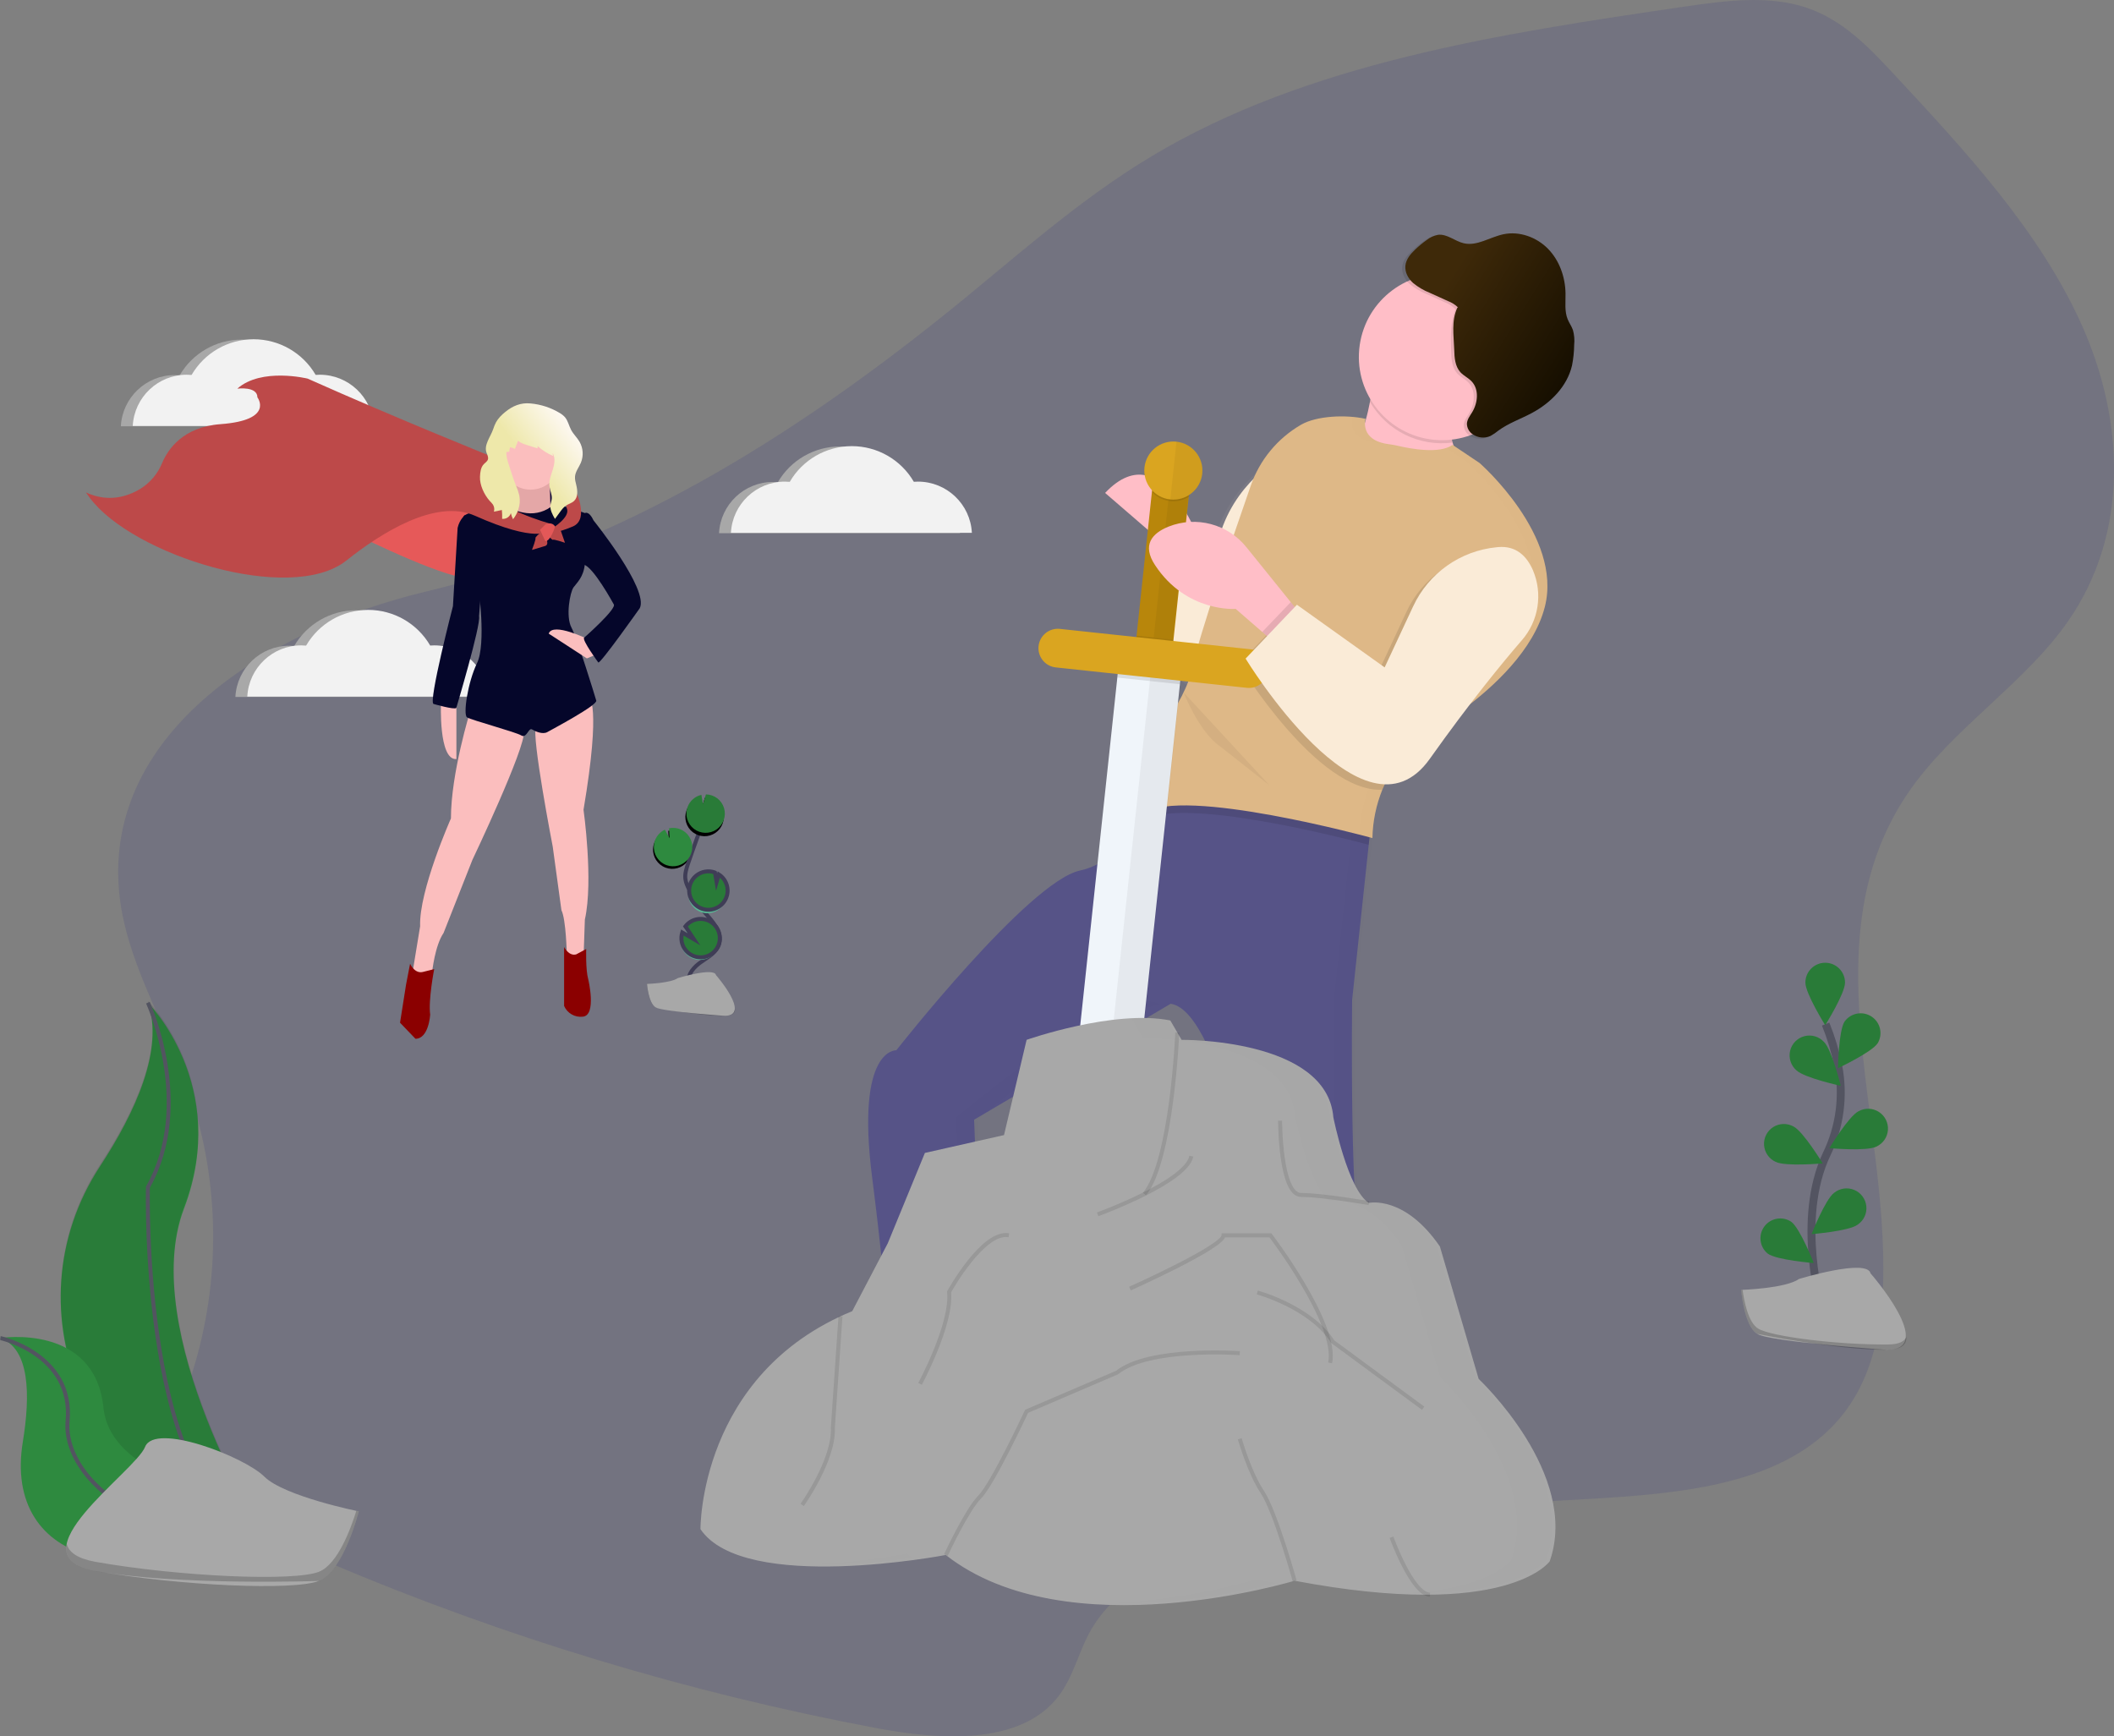 <svg xmlns="http://www.w3.org/2000/svg" xmlns:xlink="http://www.w3.org/1999/xlink" style="isolation:isolate" viewBox="0 0 1066.61 876.03" width="1066.61pt" height="876.03pt"><rect x="0" y="0" width="1066.61" height="876.03" fill="#808080" stroke="none"/><defs><clipPath id="_clipPath_imCTr0KHDQ6Ocu1p4UgpSzUPq35we0pS"><rect width="1066.61" height="876.03"/></clipPath></defs><g clip-path="url(#_clipPath_imCTr0KHDQ6Ocu1p4UgpSzUPq35we0pS)"><g opacity="0.1"><path d=" M 60.08 449.66 C 63.08 483.42 82.22 513.98 93.9 546.13 C 110.422 591.79 111.98 641.525 98.35 688.13 C 95.57 697.71 92.14 707.32 92.14 717.13 C 92.14 750.95 130.67 773.4 165.68 788.33 C 254.668 826.11 347.481 854.153 442.5 871.97 C 473.57 877.84 512.38 880.37 532.04 858.3 C 541.48 847.7 543.76 833.86 550.69 821.97 C 568.36 791.64 611.36 779.86 649.96 773.11 C 696.495 764.978 743.465 759.572 790.63 756.92 C 838.11 754.25 892.02 751.92 923.49 720.75 C 943.49 700.93 949.31 673.58 950.11 647.75 C 952.72 563.01 912.23 471.31 964.2 397.92 C 985.99 367.14 1021.57 344.66 1043.2 313.79 C 1074.51 269.06 1071.81 212.25 1050.61 164.58 C 1029.41 116.91 991.86 76.38 954.85 36.66 C 942.61 23.53 929.55 9.87 911.17 3.78 C 892.04 -2.56 870.35 0.35 849.84 3.35 C 756.54 16.97 659.7 31.81 581.45 78.59 C 542.59 101.82 510.13 131.95 475.45 159.66 C 400.56 219.53 313.8 274.83 214.91 298.47 C 134.57 317.68 52.86 369.49 60.08 449.66 Z " fill="navy"/></g><path d=" M 455.17 689.22 C 455.17 689.22 431.94 719.75 412.72 720.02 C 393.5 720.29 382.17 732.88 391.31 740.76 C 400.45 748.64 500.05 736.26 500.05 736.26 C 500.05 736.26 500.99 698.74 492.37 693.26 C 483.75 687.78 455.17 689.22 455.17 689.22 Z " fill="rgb(68,65,118)"/><path d=" M 704.62 725.87 C 704.62 725.87 708.18 750.05 697.2 766.54 C 697.2 766.54 717.02 789.39 717.02 789.39 C 717.02 789.39 739.39 795.62 741.02 773.53 C 741.02 773.53 742.12 734.53 740.02 732.73 C 740.02 732.73 736.17 718.5 736.17 718.5 L 704.62 725.87 Z " fill="rgb(68,65,118)"/><path d=" M 703.64 735.02 C 703.64 735.02 671.28 678.58 656.72 664.02 C 656.72 664.02 637.27 630.46 637.27 630.46 C 637.27 630.46 617.13 510.07 590.64 506.46 C 590.64 506.46 491.48 564.96 491.48 564.96 L 496.66 696.04 C 480.89 714.32 449.95 694.88 449.95 694.88 C 449.95 694.88 448.36 659.32 440.02 593.93 C 431.68 528.54 452.23 529.93 452.23 529.93 C 452.23 529.93 518.9 444.93 544.84 439.25 C 558.84 436.2 568.26 425.32 574.03 415.94 C 576.953 411.214 579.354 406.185 581.19 400.94 L 692.02 412.79 L 682.2 504.64 C 682.2 504.64 680.84 625.04 687.6 626.53 C 687.6 626.53 736.34 709.29 739 720.32 C 741.66 731.35 703.64 735.02 703.64 735.02 Z " fill="rgb(86,83,135)"/><g style="opacity:0.1;"><g opacity="0.1"><path d=" M 585.45 506.8 C 584.247 506.091 582.92 505.619 581.54 505.41 C 555.05 501.81 482.38 563.91 482.38 563.91 L 487.57 695.02 C 482.84 700.5 476.74 702.59 470.57 702.83 C 479.94 705.01 490.79 704.83 498.24 696.16 L 493.01 565.02 C 493.01 565.02 555.15 511.95 585.45 506.8 Z " fill="rgb(0,0,0)"/></g><g opacity="0.1"><path d=" M 740.51 720.5 C 737.85 709.5 695.87 628.2 689.11 626.71 C 682.35 625.22 683.71 504.82 683.71 504.82 L 693.53 412.97 L 682.9 411.83 L 673.08 503.68 C 673.08 503.68 671.72 624.08 678.48 625.57 C 678.48 625.57 727.22 708.33 729.88 719.36 C 731.68 726.83 714.88 730.9 703.77 732.75 L 705.16 735.15 C 705.16 735.15 743.17 731.53 740.51 720.5 Z " fill="rgb(0,0,0)"/></g></g><path d=" M 757.73 257.83 C 757.73 257.83 652.92 254.3 672.08 240.23 C 683.9 231.54 689.01 214.55 691.2 202.8 C 691.993 198.648 692.521 194.449 692.78 190.23 C 692.78 190.23 748.65 184.69 734.91 205.48 C 731.31 210.94 731.16 217.13 732.91 223.29 C 737.84 240.65 757.73 257.83 757.73 257.83 Z " fill="rgb(255,190,199)"/><path d=" M 643.72 232.59 C 643.72 232.59 618.36 246.77 613.36 279.25 C 608.36 311.73 604.25 278.25 604.25 278.25 C 604.25 278.25 589.72 292.05 585.25 290.81 C 580.78 289.57 581.57 339.55 605.46 345.95 C 629.35 352.35 648.22 247.64 648.22 247.64 L 643.72 232.59 Z " fill="antiquewhite"/><g opacity="0.05"><path d=" M 642.516 233.457 C 642.516 233.457 617.156 247.637 612.156 280.117 C 607.156 312.597 603.046 279.117 603.046 279.117 C 603.046 279.117 588.516 292.917 584.046 291.677 C 579.576 290.437 580.366 340.417 604.256 346.817 C 628.146 353.217 647.016 248.507 647.016 248.507 L 642.516 233.457 Z " fill="antiquewhite"/><path d=" M 642.516 233.457 C 642.516 233.457 617.156 247.637 612.156 280.117 C 607.156 312.597 603.046 279.117 603.046 279.117 C 603.046 279.117 588.516 292.917 584.046 291.677 C 579.576 290.437 580.366 340.417 604.256 346.817 C 628.146 353.217 647.016 248.507 647.016 248.507 L 642.516 233.457 Z " fill="antiquewhite" mask="" vector-effect="non-scaling-stroke" stroke-width="2" stroke="antiquewhite" stroke-linejoin="miter" stroke-linecap="butt" stroke-miterlimit="4"/></g><path d=" M 607.36 278.6 C 607.36 278.6 587.88 216.6 557.58 248.71 C 557.58 248.71 594.13 280.26 594.13 280.26 L 607.36 278.6 Z " fill="rgb(255,190,199)"/><g opacity="0.1"><path d=" M 734.92 205.49 C 731.32 210.95 731.17 217.14 732.92 223.3 C 716.155 225.487 699.713 217.408 691.2 202.8 C 691.993 198.648 692.521 194.449 692.78 190.23 C 692.78 190.23 748.66 184.69 734.92 205.49 Z " fill="rgb(0,0,0)"/></g><path d=" M 721.596 221.667 C 698.659 218.354 682.727 197.042 686.041 174.105 C 689.354 151.168 710.666 135.236 733.603 138.55 C 756.54 141.863 772.471 163.175 769.158 186.112 C 765.845 209.049 744.533 224.981 721.596 221.667 Z " fill="rgb(255,190,199)"/><g opacity="0.1"><path d=" M 692.02 412.81 L 690.58 426.24 C 678.35 422.97 594.45 401.24 576.69 414.3 C 575.848 414.931 574.959 415.496 574.03 415.99 C 576.953 411.264 579.354 406.235 581.19 400.99 L 692.02 412.81 Z " fill="rgb(0,0,0)"/></g><path d=" M 779.43 306.22 C 773.84 327.99 753.61 346.49 738.57 357.68 C 733.038 361.836 727.258 365.65 721.26 369.1 C 721.26 369.1 705.69 378.17 697.45 398.44 C 694.312 406.201 692.618 414.47 692.45 422.84 C 692.45 422.84 596.23 396.43 577.07 410.5 C 567 417.9 568.59 407.44 572.37 395.86 C 576.051 384.786 581.33 374.308 588.04 364.76 C 593.33 357.15 599.97 346 601.97 335.61 C 604.62 321.81 622.61 269.32 630.97 245.32 C 635.45 232.183 644.556 221.126 656.59 214.21 C 664.35 209.82 678.87 209.09 688.99 211.32 C 688.99 211.32 685.73 222.17 700.71 224.11 C 702.33 224.32 703.94 224.61 705.53 224.98 C 711.53 226.39 726.32 229.2 732.88 224.46 L 746.49 233.59 C 746.49 233.59 788.64 270.35 779.43 306.22 Z " fill="rgb(11,5,51)" style="&#10;    fill: burlywood;&#10;"/><g opacity="0.1"><path d=" M 735.15 161.3 C 736.1 159.52 735.41 157.22 734.05 155.72 C 732.589 154.315 730.857 153.223 728.96 152.51 L 719.83 148.37 C 716.757 147.155 713.893 145.468 711.34 143.37 C 708.9 141.15 707.14 137.94 707.47 134.67 C 707.8 131.4 710.03 128.77 712.37 126.54 C 714.206 124.783 716.168 123.162 718.24 121.69 C 719.895 120.355 721.858 119.454 723.95 119.07 C 728.52 118.53 732.42 122.28 736.9 123.33 C 743.65 124.91 750.14 120.24 756.9 118.8 C 764.98 117.08 773.71 120.26 779.47 126.17 C 785.23 132.08 788.15 140.44 788.27 148.7 C 788.34 153.09 787.7 157.7 789.36 161.7 C 790.12 163.57 791.36 165.23 792.01 167.14 C 792.685 169.572 792.895 172.11 792.63 174.62 C 792.599 178.112 792.248 181.593 791.58 185.02 C 789.16 195.55 780.84 203.94 771.32 209.02 C 765.72 212.02 759.6 214.1 754.48 217.85 C 753.237 218.886 751.898 219.8 750.48 220.58 C 747.57 221.902 744.181 221.611 741.54 219.81 C 739.697 218.628 738.57 216.6 738.54 214.41 C 738.64 212.27 740.08 210.46 741.19 208.63 C 744.09 203.86 744.77 197.1 740.91 193.05 C 739.22 191.28 736.91 190.24 735.24 188.43 C 732.56 185.43 732.24 181.11 732.15 177.11 C 731.89 169.64 731.7 161.86 734.82 155.11" fill="rgb(0,0,0)"/></g><linearGradient id="_lgradient_7" x1="0.082" y1="0.158" x2="0.926" y2="0.798" gradientTransform="matrix(85.311,0,0,103.025,709.04,117.735)" gradientUnits="userSpaceOnUse"><stop offset="17.083%" stop-opacity="1" style="stop-color:rgb(62,41,9)"/><stop offset="100%" stop-opacity="1" style="stop-color:rgb(21,14,0)"/><stop offset="100%" stop-opacity="1" style="stop-color:rgb(42,30,4)"/></linearGradient><path d=" M 735.66 155.12 C 734.199 153.715 732.467 152.623 730.57 151.91 L 721.44 147.77 C 718.367 146.555 715.503 144.868 712.95 142.77 C 710.51 140.55 708.75 137.34 709.08 134.07 C 709.41 130.8 711.64 128.17 713.98 125.94 C 715.816 124.183 717.778 122.562 719.85 121.09 C 721.505 119.755 723.468 118.854 725.56 118.47 C 730.13 117.93 734.03 121.68 738.51 122.73 C 745.26 124.31 751.75 119.64 758.51 118.2 C 766.59 116.48 775.32 119.66 781.08 125.57 C 786.84 131.48 789.76 139.84 789.88 148.1 C 789.95 152.49 789.31 157.1 790.97 161.1 C 791.73 162.97 792.97 164.63 793.62 166.54 C 794.295 168.972 794.505 171.51 794.24 174.02 C 794.197 177.499 793.835 180.967 793.16 184.38 C 790.74 194.91 782.42 203.3 772.9 208.38 C 767.3 211.38 761.18 213.46 756.06 217.21 C 754.817 218.246 753.478 219.16 752.06 219.94 C 749.15 221.262 745.761 220.971 743.12 219.17 C 741.277 217.988 740.15 215.96 740.12 213.77 C 740.22 211.63 741.66 209.82 742.77 207.99 C 745.67 203.22 746.35 196.46 742.49 192.41 C 740.8 190.64 738.49 189.6 736.82 187.79 C 734.14 184.79 733.82 180.47 733.73 176.47 C 733.47 169 732.2 161.96 735.32 155.17" fill="url(#_lgradient_7)"/><g opacity="0.1"><path d=" M 764.36 325.88 C 758.21 332.99 749.36 343.59 738.6 357.68 C 733.068 361.836 727.288 365.65 721.29 369.1 C 721.29 369.1 705.72 378.17 697.48 398.44 C 664.71 400.16 625.1 335.02 625.1 335.02 L 651.04 307.85 L 695.26 339.45 L 709.66 308.6 C 717.431 291.933 733.427 280.609 751.73 278.82 L 752.42 278.76 C 761.63 277.92 766.95 283.42 770.01 290.38 C 775.117 302.314 772.92 316.121 764.36 325.88 L 764.36 325.88 Z " fill="rgb(0,0,0)"/></g><g style="opacity:0.05;"><g opacity="0.05"><path d=" M 682.16 210.59 C 682.16 210.59 678.9 221.44 693.88 223.38 C 695.5 223.59 697.11 223.88 698.7 224.25 C 703.16 225.319 707.703 226.005 712.28 226.3 C 709.59 225.88 707.21 225.38 705.53 224.98 C 703.85 224.58 702.33 224.32 700.71 224.11 C 685.71 222.17 688.99 211.32 688.99 211.32 C 686.043 210.695 683.05 210.313 680.04 210.18 C 680.77 210.31 681.48 210.44 682.16 210.59 Z " fill="rgb(0,0,0)"/></g><g opacity="0.05"><path d=" M 746.5 233.6 L 732.89 224.47 C 731.869 225.18 730.742 225.724 729.55 226.08 L 739.67 232.87 C 739.67 232.87 781.81 269.62 772.6 305.49 C 767.01 327.26 746.78 345.76 731.74 356.95 C 726.208 361.106 720.428 364.92 714.43 368.37 C 714.43 368.37 698.86 377.44 690.62 397.71 C 687.633 405.134 685.968 413.023 685.7 421.02 C 689.97 422.11 692.48 422.8 692.48 422.8 C 692.648 414.43 694.342 406.161 697.48 398.4 C 705.72 378.13 721.29 369.06 721.29 369.06 C 727.288 365.61 733.068 361.796 738.6 357.64 C 753.6 346.46 773.87 327.95 779.46 306.18 C 788.64 270.35 746.5 233.6 746.5 233.6 Z " fill="rgb(0,0,0)"/></g><g opacity="0.05"><path d=" M 570.27 409.77 L 569.55 410.27 C 569.93 413.43 572.05 414.21 577.1 410.5 C 583.1 406.12 596.49 405.66 612.1 407.11 C 593.64 404.88 577.08 404.77 570.27 409.77 Z " fill="rgb(0,0,0)"/></g></g><g opacity="0.05"><path d=" M 597.19 349.37 C 597.19 349.37 604.92 369.37 615.65 376.62 C 615.65 376.62 640.43 396.16 640.43 396.16" fill="rgb(0,0,0)"/></g><linearGradient id="_lgradient_8" x1="0" y1="0.5" x2="0.05" y2="-0.499" gradientTransform="matrix(429.624,0,0,604.132,348.66,216.467)" gradientUnits="userSpaceOnUse"><stop offset="0%" stop-opacity="0.1" style="stop-color:rgb(128,128,128)"/></linearGradient><rect x="542.741" y="277.454" width="87.98" height="18.74" transform="matrix(0.106,-0.994,0.994,0.106,239.182,839.754)" fill="darkgoldenrod"/><rect x="471.674" y="417.466" width="197.14" height="31.77" transform="matrix(0.106,-0.994,0.994,0.106,78.75,954.317)" fill="rgb(240,245,250)"/><g opacity="0.05"><rect x="570.651" y="335.645" width="15.48" height="197.14" transform="matrix(0.994,0.106,-0.106,0.994,49.416,-59.004)" fill="rgb(0,0,0)"/></g><g opacity="0.1"><rect x="576.218" y="323.514" width="8.15" height="31.77" transform="matrix(0.106,-0.994,0.994,0.106,181.152,880.341)" fill="rgb(0,0,0)"/></g><g opacity="0.1"><rect x="578.052" y="316.746" width="8.96" height="18.74" transform="matrix(0.106,-0.994,0.994,0.106,196.361,870.695)" fill="rgb(0,0,0)"/></g><path d="M 534.769 317.306 L 631.148 327.606 C 636.515 328.179 640.407 333 639.834 338.364 L 639.834 338.364 C 639.261 343.728 634.438 347.617 629.071 347.044 L 532.692 336.744 C 527.325 336.171 523.433 331.35 524.006 325.986 L 524.006 325.986 C 524.579 320.622 529.402 316.733 534.769 317.306 Z" style="stroke:none;fill: goldenrod;stroke-miterlimit:10;"/><path d=" M 353.42 771.54 C 353.42 771.54 352.61 693.34 429.99 661.54 L 447.91 627.33 L 466.65 581.71 L 506.57 572.71 L 517.97 524.65 C 517.97 524.65 561.97 509.17 590.47 514.87 L 596.17 524.65 C 596.17 524.65 669.49 523.84 672.74 563.75 C 672.74 563.75 680.07 600.41 690.66 606.93 C 690.66 606.93 708.58 602.86 726.5 628.93 L 746.05 695.73 C 746.05 695.73 797.37 743.79 781.89 787.78 C 781.89 787.78 760.71 817.92 653.18 797.56 C 653.18 797.56 538.32 832.56 477.18 784.56 C 477.25 784.57 375.42 804.12 353.42 771.54 Z " fill="rgb(168,168,168)"/><g opacity="0.1"><mask id="_mask_sOAymwlfQfJXdmSkdbdY43dZAUKvfZ5o" x="-200%" y="-200%" width="400%" height="400%"><rect x="-200%" y="-200%" width="400%" height="400%" style="fill:white;"/><path d=" M 404.74 759.32 C 404.74 759.32 421.03 736.51 420.22 720.22 C 420.22 720.22 424.06 664.17 424.06 664.17" fill="black" stroke="none"/></mask><path d=" M 404.74 759.32 C 404.74 759.32 421.03 736.51 420.22 720.22 C 420.22 720.22 424.06 664.17 424.06 664.17" fill="none"/><path d=" M 404.74 759.32 C 404.74 759.32 421.03 736.51 420.22 720.22 C 420.22 720.22 424.06 664.17 424.06 664.17" fill="none" mask="url(#_mask_sOAymwlfQfJXdmSkdbdY43dZAUKvfZ5o)" vector-effect="non-scaling-stroke" stroke-width="2" stroke="rgb(0,0,0)" stroke-linejoin="miter" stroke-linecap="butt" stroke-miterlimit="10"/></g><g opacity="0.1"><mask id="_mask_HSo8EHasWwzayGREVqHo4fvLSlmVoA6V" x="-200%" y="-200%" width="400%" height="400%"><rect x="-200%" y="-200%" width="400%" height="400%" style="fill:white;"/><path d=" M 464.21 698.22 C 464.21 698.22 480.5 668.08 478.87 651.79 C 478.87 651.79 495.98 620.79 509.01 623.28" fill="black" stroke="none"/></mask><path d=" M 464.21 698.22 C 464.21 698.22 480.5 668.08 478.87 651.79 C 478.87 651.79 495.98 620.79 509.01 623.28" fill="none"/><path d=" M 464.21 698.22 C 464.21 698.22 480.5 668.08 478.87 651.79 C 478.87 651.79 495.98 620.79 509.01 623.28" fill="none" mask="url(#_mask_HSo8EHasWwzayGREVqHo4fvLSlmVoA6V)" vector-effect="non-scaling-stroke" stroke-width="2" stroke="rgb(0,0,0)" stroke-linejoin="miter" stroke-linecap="butt" stroke-miterlimit="10"/></g><g opacity="0.1"><mask id="_mask_POttMgJSCN7yq6QnvTxLHhJ1TfTufqoM" x="-200%" y="-200%" width="400%" height="400%"><rect x="-200%" y="-200%" width="400%" height="400%" style="fill:white;"/><path d=" M 553.82 612.69 C 553.82 612.69 598.62 596.4 601.07 583.36" fill="black" stroke="none"/></mask><path d=" M 553.82 612.69 C 553.82 612.69 598.62 596.4 601.07 583.36" fill="none"/><path d=" M 553.82 612.69 C 553.82 612.69 598.62 596.4 601.07 583.36" fill="none" mask="url(#_mask_POttMgJSCN7yq6QnvTxLHhJ1TfTufqoM)" vector-effect="non-scaling-stroke" stroke-width="2" stroke="rgb(0,0,0)" stroke-linejoin="miter" stroke-linecap="butt" stroke-miterlimit="10"/></g><g opacity="0.1"><mask id="_mask_m7h2YC57QHBsNE7BXVYx3yyHk4MopwBi" x="-200%" y="-200%" width="400%" height="400%"><rect x="-200%" y="-200%" width="400%" height="400%" style="fill:white;"/><path d=" M 570.11 650.16 C 570.11 650.16 617.36 629.02 617.36 623.28 L 640.98 623.28 C 640.98 623.28 675.19 668.08 671.12 687.64" fill="black" stroke="none"/></mask><path d=" M 570.11 650.16 C 570.11 650.16 617.36 629.02 617.36 623.28 L 640.98 623.28 C 640.98 623.28 675.19 668.08 671.12 687.64" fill="none"/><path d=" M 570.11 650.16 C 570.11 650.16 617.36 629.02 617.36 623.28 L 640.98 623.28 C 640.98 623.28 675.19 668.08 671.12 687.64" fill="none" mask="url(#_mask_m7h2YC57QHBsNE7BXVYx3yyHk4MopwBi)" vector-effect="non-scaling-stroke" stroke-width="2" stroke="rgb(0,0,0)" stroke-linejoin="miter" stroke-linecap="butt" stroke-miterlimit="10"/></g><g opacity="0.1"><mask id="_mask_srilPgVm7w7d6xXNWwZKB9jXDuT0z5Nv" x="-200%" y="-200%" width="400%" height="400%"><rect x="-200%" y="-200%" width="400%" height="400%" style="fill:white;"/><path d=" M 625.51 682.74 C 625.51 682.74 579.89 679.48 563.6 692.52 C 563.6 692.52 517.98 712.07 517.98 712.07 C 517.98 712.07 500.87 748.73 494.36 755.25 C 487.85 761.77 477.25 784.58 477.25 784.58" fill="black" stroke="none"/></mask><path d=" M 625.51 682.74 C 625.51 682.74 579.89 679.48 563.6 692.52 C 563.6 692.52 517.98 712.07 517.98 712.07 C 517.98 712.07 500.87 748.73 494.36 755.25 C 487.85 761.77 477.25 784.58 477.25 784.58" fill="none"/><path d=" M 625.51 682.74 C 625.51 682.74 579.89 679.48 563.6 692.52 C 563.6 692.52 517.98 712.07 517.98 712.07 C 517.98 712.07 500.87 748.73 494.36 755.25 C 487.85 761.77 477.25 784.58 477.25 784.58" fill="none" mask="url(#_mask_srilPgVm7w7d6xXNWwZKB9jXDuT0z5Nv)" vector-effect="non-scaling-stroke" stroke-width="2" stroke="rgb(0,0,0)" stroke-linejoin="miter" stroke-linecap="butt" stroke-miterlimit="10"/></g><g opacity="0.1"><mask id="_mask_yPkMZNxQg2ZXujbWIbuOJfHHzGiN0SMy" x="-200%" y="-200%" width="400%" height="400%"><rect x="-200%" y="-200%" width="400%" height="400%" style="fill:white;"/><path d=" M 625.51 725.92 C 625.51 725.92 630.36 743.02 636.91 752.8 C 643.46 762.58 653.2 797.6 653.2 797.6" fill="black" stroke="none"/></mask><path d=" M 625.51 725.92 C 625.51 725.92 630.36 743.02 636.91 752.8 C 643.46 762.58 653.2 797.6 653.2 797.6" fill="none"/><path d=" M 625.51 725.92 C 625.51 725.92 630.36 743.02 636.91 752.8 C 643.46 762.58 653.2 797.6 653.2 797.6" fill="none" mask="url(#_mask_yPkMZNxQg2ZXujbWIbuOJfHHzGiN0SMy)" vector-effect="non-scaling-stroke" stroke-width="2" stroke="rgb(0,0,0)" stroke-linejoin="miter" stroke-linecap="butt" stroke-miterlimit="10"/></g><g opacity="0.1"><mask id="_mask_iY8AY4PgWEN4Dwj6z0Va2UTBADAjuBHV" x="-200%" y="-200%" width="400%" height="400%"><rect x="-200%" y="-200%" width="400%" height="400%" style="fill:white;"/><path d=" M 702.08 775.61 C 702.08 775.61 712.42 804.38 721.51 804.61" fill="black" stroke="none"/></mask><path d=" M 702.08 775.61 C 702.08 775.61 712.42 804.38 721.51 804.61" fill="none"/><path d=" M 702.08 775.61 C 702.08 775.61 712.42 804.38 721.51 804.61" fill="none" mask="url(#_mask_iY8AY4PgWEN4Dwj6z0Va2UTBADAjuBHV)" vector-effect="non-scaling-stroke" stroke-width="2" stroke="rgb(0,0,0)" stroke-linejoin="miter" stroke-linecap="butt" stroke-miterlimit="10"/></g><g opacity="0.1"><mask id="_mask_jyabM9RBB8EuK1tHeMEyrFsVbw8mBtfX" x="-200%" y="-200%" width="400%" height="400%"><rect x="-200%" y="-200%" width="400%" height="400%" style="fill:white;"/><path d=" M 634.36 652.12 C 634.36 652.12 661.22 659.38 672.45 676.97 C 672.45 676.97 718.02 710.52 718.02 710.52" fill="black" stroke="none"/></mask><path d=" M 634.36 652.12 C 634.36 652.12 661.22 659.38 672.45 676.97 C 672.45 676.97 718.02 710.52 718.02 710.52" fill="none"/><path d=" M 634.36 652.12 C 634.36 652.12 661.22 659.38 672.45 676.97 C 672.45 676.97 718.02 710.52 718.02 710.52" fill="none" mask="url(#_mask_jyabM9RBB8EuK1tHeMEyrFsVbw8mBtfX)" vector-effect="non-scaling-stroke" stroke-width="2" stroke="rgb(0,0,0)" stroke-linejoin="miter" stroke-linecap="butt" stroke-miterlimit="10"/></g><g opacity="0.1"><mask id="_mask_hYpw2AzkyKGSsxoqUiRcTMgX681HE3q1" x="-200%" y="-200%" width="400%" height="400%"><rect x="-200%" y="-200%" width="400%" height="400%" style="fill:white;"/><path d=" M 645.87 565.44 C 645.87 565.44 645.87 602.91 656.46 602.91 C 667.05 602.91 690.68 607.02 690.68 607.02" fill="black" stroke="none"/></mask><path d=" M 645.87 565.44 C 645.87 565.44 645.87 602.91 656.46 602.91 C 667.05 602.91 690.68 607.02 690.68 607.02" fill="none"/><path d=" M 645.87 565.44 C 645.87 565.44 645.87 602.91 656.46 602.91 C 667.05 602.91 690.68 607.02 690.68 607.02" fill="none" mask="url(#_mask_hYpw2AzkyKGSsxoqUiRcTMgX681HE3q1)" vector-effect="non-scaling-stroke" stroke-width="2" stroke="rgb(0,0,0)" stroke-linejoin="miter" stroke-linecap="butt" stroke-miterlimit="10"/></g><g opacity="0.1"><mask id="_mask_Pg9D062SZwYbvAcWqu4Fw6SYycTTgMpR" x="-200%" y="-200%" width="400%" height="400%"><rect x="-200%" y="-200%" width="400%" height="400%" style="fill:white;"/><path d=" M 594 520.97 C 594 520.97 591.29 585.7 577.45 602.45" fill="black" stroke="none"/></mask><path d=" M 594 520.97 C 594 520.97 591.29 585.7 577.45 602.45" fill="none"/><path d=" M 594 520.97 C 594 520.97 591.29 585.7 577.45 602.45" fill="none" mask="url(#_mask_Pg9D062SZwYbvAcWqu4Fw6SYycTTgMpR)" vector-effect="non-scaling-stroke" stroke-width="2" stroke="rgb(0,0,0)" stroke-linejoin="miter" stroke-linecap="butt" stroke-miterlimit="10"/></g><g style="opacity:0.05;"><g opacity="0.05"><path d=" M 744.44 694.96 L 724.89 628.16 C 706.97 602.09 689.05 606.16 689.05 606.16 C 678.46 599.65 671.13 563.02 671.13 563.02 C 667.87 523.1 594.56 523.92 594.56 523.92 L 588.86 514.14 C 581.64 512.7 573.43 512.61 565.2 513.29 C 567.2 513.49 569.09 513.77 570.94 514.14 L 576.64 523.92 C 576.64 523.92 649.96 523.11 653.21 563.02 C 653.21 563.02 660.54 599.68 671.13 606.2 C 671.13 606.2 689.05 602.13 706.97 628.2 L 726.52 695 C 726.52 695 777.84 743.02 762.36 787.02 C 762.36 787.02 751.91 801.89 708.43 803.68 C 767.04 805.83 780.28 787.02 780.28 787.02 C 795.76 743.02 744.44 694.96 744.44 694.96 Z " fill="rgb(0,0,0)"/></g><g opacity="0.05"><path d=" M 457.69 783.76 C 440.444 786.842 423.006 788.73 405.5 789.41 C 425.9 790.19 447.13 787.99 460.81 786.1 Q 459.24 784.96 457.69 783.76 Z " fill="rgb(0,0,0)"/></g><g opacity="0.05"><path d=" M 633.65 796.79 C 608.567 803.823 582.749 807.904 556.72 808.95 C 594.27 810.31 629.84 802.49 644.51 798.73 C 640.99 798.14 637.36 797.5 633.65 796.79 Z " fill="rgb(0,0,0)"/></g></g><g opacity="0.05"><rect x="586.418" y="242.885" width="9.78" height="79.83" transform="matrix(0.994,0.106,-0.106,0.994,33.4,-61.234)" fill="rgb(0,0,0)"/></g><g opacity="0.1"><path d=" M 600.75 244.11 L 600.07 250.47 C 594.188 254.373 586.36 253.532 581.44 248.47 L 582.12 242.11 L 600.75 244.11 Z " fill="rgb(0,0,0)"/></g><path d=" M 590.454 252.001 C 582.409 251.141 576.575 243.911 577.435 235.866 C 578.295 227.821 585.524 221.987 593.57 222.847 C 601.615 223.707 607.449 230.936 606.589 238.982 C 605.729 247.027 598.499 252.861 590.454 252.001 Z " fill="goldenrod"/><g opacity="0.05"><path d=" M 606.62 239.02 C 605.75 247.065 598.526 252.884 590.48 252.02 L 593.6 222.86 C 597.471 223.273 601.019 225.208 603.461 228.24 C 605.904 231.271 607.04 235.15 606.62 239.02 Z " fill="black"/></g><path d=" M 656.86 310.77 L 646.64 327.34 L 636.86 318.85 L 623.46 307.21 C 623.46 307.21 598.68 309.21 582.82 285.21 C 576.02 274.94 581.31 269.06 589.56 265.71 C 603.576 260.151 619.578 264.415 628.97 276.21 L 656.86 310.77 Z " fill="rgb(255,190,199)"/><g opacity="0.1"><path d=" M 656.86 310.77 L 646.65 327.34 L 636.87 318.84 L 651.24 303.8 L 656.86 310.77 L 656.86 310.77 Z " fill="rgb(0,0,0)"/></g><path d=" M 713.02 305.89 L 698.62 336.73 L 654.36 305.13 L 628.46 332.3 C 628.46 332.3 687.88 430.02 721.36 382.92 C 741.67 354.31 758.03 334.39 767.74 323.16 C 776.311 313.407 778.517 299.598 773.41 287.66 C 770.35 280.66 765.03 275.21 755.82 276.04 L 755.13 276.11 C 736.813 277.886 720.798 289.211 713.02 305.89 L 713.02 305.89 Z " fill="antiquewhite" style="&#10;"/><mask id="_mask_0Wief0KJ6gUhQbvruOtzlTio6fS3A3Qv" x="-200%" y="-200%" width="400%" height="400%"><rect x="-200%" y="-200%" width="400%" height="400%" style="fill:white;"/><path d=" M 919.19 660.37 C 919.19 660.37 905.93 615.37 921.68 582.23 C 928.372 568.377 930.39 552.727 927.43 537.63 C 925.97 530.475 923.858 523.469 921.12 516.7" fill="black" stroke="none"/></mask><path d=" M 919.19 660.37 C 919.19 660.37 905.93 615.37 921.68 582.23 C 928.372 568.377 930.39 552.727 927.43 537.63 C 925.97 530.475 923.858 523.469 921.12 516.7" fill="none"/><path d=" M 919.19 660.37 C 919.19 660.37 905.93 615.37 921.68 582.23 C 928.372 568.377 930.39 552.727 927.43 537.63 C 925.97 530.475 923.858 523.469 921.12 516.7" fill="none" mask="url(#_mask_0Wief0KJ6gUhQbvruOtzlTio6fS3A3Qv)" vector-effect="non-scaling-stroke" stroke-width="4" stroke="rgb(83,84,97)" stroke-linejoin="miter" stroke-linecap="butt" stroke-miterlimit="10"/><path d=" M 930.9 495.76 C 930.9 501.28 920.9 517.27 920.9 517.27 C 920.9 517.27 910.9 501.27 910.9 495.76 C 910.9 490.237 915.377 485.76 920.9 485.76 C 926.423 485.76 930.9 490.237 930.9 495.76 Z " fill="rgb(41,123,56)"/><path d=" M 947.42 526.31 C 944.42 530.94 927.34 538.94 927.34 538.94 C 927.34 538.94 927.65 520.08 930.65 515.45 C 933.757 511.1 939.736 509.962 944.223 512.868 C 948.711 515.774 950.119 521.695 947.42 526.31 L 947.42 526.31 Z " fill="rgb(41,123,56)"/><path d=" M 946.69 578.53 C 941.76 581.01 922.98 579.3 922.98 579.3 C 922.98 579.3 932.77 563.18 937.69 560.7 C 940.897 558.906 944.83 559.015 947.932 560.985 C 951.035 562.955 952.807 566.467 952.548 570.133 C 952.288 573.799 950.039 577.027 946.69 578.54 L 946.69 578.53 Z " fill="rgb(41,123,56)"/><path d=" M 937.25 617.92 C 932.81 621.2 914.01 622.68 914.01 622.68 C 914.01 622.68 920.93 605.14 925.37 601.86 C 928.225 599.525 932.134 598.952 935.54 600.368 C 938.946 601.784 941.295 604.961 941.653 608.632 C 942.011 612.303 940.318 615.873 937.25 617.92 L 937.25 617.92 Z " fill="rgb(41,123,56)"/><path d=" M 906.36 540.02 C 910.36 543.86 928.75 547.85 928.75 547.85 C 928.75 547.85 924.24 529.54 920.28 525.7 C 917.769 522.98 913.961 521.869 910.381 522.814 C 906.802 523.758 904.037 526.602 903.194 530.207 C 902.352 533.812 903.57 537.587 906.36 540.02 Z " fill="rgb(41,123,56)"/><path d=" M 895.91 586.21 C 900.84 588.69 919.62 586.98 919.62 586.98 C 919.62 586.98 909.83 570.86 904.91 568.38 C 901.703 566.586 897.77 566.695 894.668 568.665 C 891.565 570.635 889.793 574.147 890.052 577.813 C 890.312 581.479 892.561 584.707 895.91 586.22 L 895.91 586.21 Z " fill="rgb(41,123,56)"/><path d=" M 891.9 632.51 C 896.34 635.79 915.14 637.27 915.14 637.27 C 915.14 637.27 908.22 619.73 903.78 616.45 C 899.343 613.49 893.363 614.533 890.191 618.822 C 887.018 623.11 887.771 629.133 891.9 632.51 L 891.9 632.51 Z " fill="rgb(41,123,56)"/><path d=" M 74.62 505.89 C 74.62 505.89 116.46 547.73 92.84 609.81 C 69.22 671.89 133.36 775.13 133.36 775.13 C 133.36 775.13 132.67 775.03 131.36 774.81 C 45.43 759.64 2.74 661.37 50.52 588.36 C 68.29 561.21 82.87 529.37 74.62 505.89 Z " fill="rgb(46,138,63)"/><g opacity="0.1"><path d=" M 74.62 505.041 C 74.62 505.041 116.46 546.881 92.84 608.961 C 69.22 671.041 133.36 774.281 133.36 774.281 C 133.36 774.281 132.67 774.181 131.36 773.961 C 45.44 758.791 2.75 660.481 50.53 587.481 C 68.29 560.371 82.87 528.481 74.62 505.041 Z " fill="rgb(0,0,0)"/></g><mask id="_mask_fJ3s8IHiqBv7GBPfIUIyVxao3VKLL5yg" x="-200%" y="-200%" width="400%" height="400%"><rect x="-200%" y="-200%" width="400%" height="400%" style="fill:white;"/><path d=" M 74.62 505.89 C 74.62 505.89 98.24 557.17 74.62 599.01 C 74.62 599.01 70.62 758.26 133.33 775.13" fill="black" stroke="none"/></mask><path d=" M 74.62 505.89 C 74.62 505.89 98.24 557.17 74.62 599.01 C 74.62 599.01 70.62 758.26 133.33 775.13" fill="none"/><path d=" M 74.62 505.89 C 74.62 505.89 98.24 557.17 74.62 599.01 C 74.62 599.01 70.62 758.26 133.33 775.13" fill="none" mask="url(#_mask_fJ3s8IHiqBv7GBPfIUIyVxao3VKLL5yg)" vector-effect="non-scaling-stroke" stroke-width="2" stroke="rgb(83,84,97)" stroke-linejoin="miter" stroke-linecap="butt" stroke-miterlimit="10"/><path d=" M 0.11 675.1 C 0.11 675.1 47.85 667.5 52.2 710.28 C 56.55 753.06 144 759.02 144 759.02 L 142.36 760.09 C 70.16 807.49 1.13 790.28 11.54 727.34 C 15.36 703.95 15.09 680.45 0.11 675.1 Z " fill="rgb(46,138,63)"/><mask id="_mask_sAKCwG0lkH3JtSAvTTMtmfLGG4pQnRkh" x="-200%" y="-200%" width="400%" height="400%"><rect x="-200%" y="-200%" width="400%" height="400%" style="fill:white;"/><path d=" M 0.11 675.1 C 0.11 675.1 37.17 683.23 34.11 716.93 C 31.05 750.63 89.15 791.02 144 759.02" fill="black" stroke="none"/></mask><path d=" M 0.11 675.1 C 0.11 675.1 37.17 683.23 34.11 716.93 C 31.05 750.63 89.15 791.02 144 759.02" fill="none"/><path d=" M 0.11 675.1 C 0.11 675.1 37.17 683.23 34.11 716.93 C 31.05 750.63 89.15 791.02 144 759.02" fill="none" mask="url(#_mask_sAKCwG0lkH3JtSAvTTMtmfLGG4pQnRkh)" vector-effect="non-scaling-stroke" stroke-width="2" stroke="rgb(83,84,97)" stroke-linejoin="miter" stroke-linecap="butt" stroke-miterlimit="10"/><path d=" M 878.48 650.82 C 878.48 650.82 900.89 650.13 907.64 645.32 C 907.64 645.32 942.11 634.77 943.78 642.48 C 943.78 642.48 977.45 680.83 952.16 681.04 C 952.16 681.04 893.38 677.1 886.64 673.04 C 879.9 668.98 878.48 650.82 878.48 650.82 Z " fill="rgb(168,168,168)"/><g opacity="0.2"><path d=" M 952.61 678.36 C 927.31 678.56 893.83 674.42 887.09 670.36 C 881.96 667.23 879.91 656.02 879.23 650.84 L 878.48 650.84 C 878.48 650.84 879.9 668.91 886.64 673.02 C 886.64 673.02 926.86 681.27 952.16 681.02 C 959.46 680.96 961.98 678.36 961.85 674.52 C 960.83 676.86 958.04 678.31 952.61 678.36 Z " fill="rgb(0,0,0)"/></g><path d=" M 181.02 762.56 C 181.02 762.56 143.41 755.02 133.36 745.02 C 123.31 735.02 78.21 717.45 73.2 730.02 C 68.19 742.59 5.54 785.12 48.16 792.64 C 90.78 800.16 148.43 802.64 160.96 797.64 C 173.49 792.64 181.02 762.56 181.02 762.56 Z " fill="rgb(168,168,168)"/><g opacity="0.2"><path d=" M 48.16 788.02 C 90.78 795.54 148.43 798.02 160.96 793.02 C 170.51 789.2 177.14 770.86 179.76 762.32 L 181.01 762.58 C 181.01 762.58 173.49 792.66 160.96 797.67 C 160.96 797.67 90.77 800.18 48.16 792.67 C 35.86 790.5 32.34 785.4 33.67 778.95 C 34.71 783.13 39 786.37 48.16 788.02 Z " fill="rgb(0,0,0)"/></g><g><path d=" M 335.87 437.791 C 339.742 439.199 344.08 438.007 346.69 434.82 C 349.3 431.633 349.611 427.144 347.467 423.627 C 345.323 420.11 341.191 418.33 337.162 419.189 L 337.405 424.181 L 335.043 419.903 C 332.725 420.992 330.934 422.957 330.064 425.366 C 329.755 426.21 329.567 427.094 329.506 427.99 C 329.2 432.312 331.798 436.313 335.87 437.792 L 335.87 437.791 Z " fill="rgb(0,0,0)"/><g><mask id="_mask_PwvddYc7JEANiaNASc8AtGiZksEgFVYq" x="-200%" y="-200%" width="400%" height="400%"><rect x="-200%" y="-200%" width="400%" height="400%" style="fill:white;"/><path d=" M 347.558 495.696 C 346.724 491.45 350.337 487.686 353.906 485.239 C 357.475 482.792 361.645 480.388 362.863 476.236 C 364.613 470.269 359.4 464.804 355.343 460.091 C 352.332 456.594 349.747 452.752 347.642 448.646 C 346.798 447 346.022 445.279 345.8 443.442 C 345.48 440.797 346.33 438.165 347.186 435.642 Q 351.464 423.034 356.334 410.638" fill="black" stroke="none"/></mask><path d=" M 347.558 495.696 C 346.724 491.45 350.337 487.686 353.906 485.239 C 357.475 482.792 361.645 480.388 362.863 476.236 C 364.613 470.269 359.4 464.804 355.343 460.091 C 352.332 456.594 349.747 452.752 347.642 448.646 C 346.798 447 346.022 445.279 345.8 443.442 C 345.48 440.797 346.33 438.165 347.186 435.642 Q 351.464 423.034 356.334 410.638" fill="none"/><path d=" M 347.558 495.696 C 346.724 491.45 350.337 487.686 353.906 485.239 C 357.475 482.792 361.645 480.388 362.863 476.236 C 364.613 470.269 359.4 464.804 355.343 460.091 C 352.332 456.594 349.747 452.752 347.642 448.646 C 346.798 447 346.022 445.279 345.8 443.442 C 345.48 440.797 346.33 438.165 347.186 435.642 Q 351.464 423.034 356.334 410.638" fill="none" mask="url(#_mask_PwvddYc7JEANiaNASc8AtGiZksEgFVYq)" vector-effect="non-scaling-stroke" stroke-width="2" stroke="rgb(63,61,86)" stroke-linejoin="miter" stroke-linecap="butt" stroke-miterlimit="10"/><path d=" M 336.27 436.506 C 340.141 437.914 344.479 436.722 347.089 433.534 C 349.699 430.347 350.011 425.859 347.867 422.342 C 345.723 418.824 341.591 417.044 337.562 417.903 L 337.805 422.896 L 335.443 418.617 C 333.124 419.707 331.333 421.672 330.463 424.081 C 330.154 424.925 329.966 425.808 329.905 426.705 C 329.599 431.027 332.197 435.028 336.27 436.507 L 336.27 436.506 Z " fill="rgb(46,138,63)"/></g><path d=" M 346.372 408.914 C 347.499 405.807 350.13 403.489 353.354 402.763 L 354.153 407.509 L 355.633 402.525 C 359.852 402.587 363.545 405.369 364.77 409.406 C 365.995 413.443 364.47 417.809 360.997 420.205 C 357.525 422.601 352.902 422.477 349.562 419.899 C 346.223 417.321 344.933 412.879 346.372 408.914 L 346.372 408.914 Z " fill="rgb(0,0,0)"/><path d=" M 346.905 407.2 C 348.031 404.093 350.663 401.775 353.887 401.049 L 354.686 405.795 L 356.166 400.81 C 360.384 400.873 364.078 403.655 365.303 407.692 C 366.528 411.729 365.002 416.095 361.53 418.491 C 358.058 420.887 353.435 420.763 350.095 418.185 C 346.756 415.606 345.466 411.165 346.905 407.2 L 346.905 407.2 Z " fill="rgb(41,123,56)"/><path d=" M 353.64 460.188 C 358.275 461.869 363.434 459.805 365.63 455.391 C 367.827 450.976 366.361 445.616 362.224 442.933 L 361.086 446.764 L 360.28 441.962 C 360.272 441.958 360.263 441.955 360.255 441.952 C 356.997 440.768 353.354 441.413 350.701 443.643 C 348.047 445.874 346.786 449.351 347.392 452.764 C 347.998 456.178 350.38 459.008 353.64 460.188 L 353.64 460.188 Z " fill="rgb(87,184,148)"/><mask id="_mask_48Rx4hD2Ecve4zNzYMpOwiZr3XyNjCPV" x="-200%" y="-200%" width="400%" height="400%"><rect x="-200%" y="-200%" width="400%" height="400%" style="fill:white;"/><path d=" M 354.101 458.452 C 358.736 460.133 363.895 458.069 366.092 453.655 C 368.288 449.24 366.823 443.88 362.685 441.197 L 361.548 445.028 L 360.741 440.226 C 360.733 440.222 360.725 440.219 360.716 440.216 C 357.458 439.031 353.815 439.676 351.161 441.907 C 348.507 444.137 347.246 447.615 347.853 451.028 C 348.459 454.442 350.841 457.272 354.101 458.452 L 354.101 458.452 Z " fill="black" stroke="none"/></mask><path d=" M 354.101 458.452 C 358.736 460.133 363.895 458.069 366.092 453.655 C 368.288 449.24 366.823 443.88 362.685 441.197 L 361.548 445.028 L 360.741 440.226 C 360.733 440.222 360.725 440.219 360.716 440.216 C 357.458 439.031 353.815 439.676 351.161 441.907 C 348.507 444.137 347.246 447.615 347.853 451.028 C 348.459 454.442 350.841 457.272 354.101 458.452 L 354.101 458.452 Z " fill="rgb(41,123,56)"/><path d=" M 354.101 458.452 C 358.736 460.133 363.895 458.069 366.092 453.655 C 368.288 449.24 366.823 443.88 362.685 441.197 L 361.548 445.028 L 360.741 440.226 C 360.733 440.222 360.725 440.219 360.716 440.216 C 357.458 439.031 353.815 439.676 351.161 441.907 C 348.507 444.137 347.246 447.615 347.853 451.028 C 348.459 454.442 350.841 457.272 354.101 458.452 L 354.101 458.452 Z " fill="rgb(41,123,56)" mask="url(#_mask_48Rx4hD2Ecve4zNzYMpOwiZr3XyNjCPV)" vector-effect="non-scaling-stroke" stroke-width="2" stroke="rgb(63,61,86)" stroke-linejoin="miter" stroke-linecap="butt" stroke-miterlimit="10"/><path d=" M 343.542 476.296 C 344.335 480.81 348.182 484.152 352.764 484.307 C 357.345 484.461 361.408 481.385 362.504 476.934 C 363.599 472.483 361.427 467.873 357.297 465.883 C 353.168 463.894 348.209 465.069 345.411 468.7 L 349.733 475.205 L 343.828 471.752 C 343.37 473.221 343.272 474.78 343.542 476.295 L 343.542 476.296 Z " fill="rgb(87,184,148)"/><mask id="_mask_aExLnOi3FFaie9HS0M7c7Eb87JMn5yVD" x="-200%" y="-200%" width="400%" height="400%"><rect x="-200%" y="-200%" width="400%" height="400%" style="fill:white;"/><path d=" M 343.941 475.011 C 344.734 479.525 348.582 482.867 353.163 483.022 C 357.744 483.176 361.808 480.1 362.903 475.649 C 363.998 471.198 361.826 466.588 357.697 464.599 C 353.567 462.609 348.608 463.784 345.81 467.415 L 350.132 473.92 L 344.227 470.467 C 343.77 471.937 343.671 473.495 343.942 475.011 L 343.941 475.011 Z " fill="black" stroke="none"/></mask><path d=" M 343.941 475.011 C 344.734 479.525 348.582 482.867 353.163 483.022 C 357.744 483.176 361.808 480.1 362.903 475.649 C 363.998 471.198 361.826 466.588 357.697 464.599 C 353.567 462.609 348.608 463.784 345.81 467.415 L 350.132 473.92 L 344.227 470.467 C 343.77 471.937 343.671 473.495 343.942 475.011 L 343.941 475.011 Z " fill="rgb(41,123,56)"/><path d=" M 343.941 475.011 C 344.734 479.525 348.582 482.867 353.163 483.022 C 357.744 483.176 361.808 480.1 362.903 475.649 C 363.998 471.198 361.826 466.588 357.697 464.599 C 353.567 462.609 348.608 463.784 345.81 467.415 L 350.132 473.92 L 344.227 470.467 C 343.77 471.937 343.671 473.495 343.942 475.011 L 343.941 475.011 Z " fill="rgb(41,123,56)" mask="url(#_mask_aExLnOi3FFaie9HS0M7c7Eb87JMn5yVD)" vector-effect="non-scaling-stroke" stroke-width="2" stroke="rgb(63,61,86)" stroke-linejoin="miter" stroke-linecap="butt" stroke-miterlimit="10"/><path d=" M 118.767 351.631 C 119.525 337.15 131.487 325.798 145.987 325.798 C 146.807 325.8 147.627 325.838 148.444 325.913 C 154.924 314.766 166.843 307.905 179.737 307.899 C 192.631 307.892 204.556 314.742 211.048 325.883 C 211.731 325.832 212.418 325.798 213.114 325.798 C 227.615 325.798 239.577 337.151 240.335 351.631" fill="rgb(168,168,168)"/><path d=" M 124.771 351.457 C 125.529 336.976 137.491 325.623 151.991 325.623 C 152.82 325.623 153.638 325.667 154.447 325.739 C 160.928 314.592 172.846 307.73 185.741 307.724 C 198.635 307.718 210.56 314.568 217.051 325.709 C 217.734 325.658 218.422 325.623 219.118 325.623 C 233.619 325.624 245.581 336.977 246.339 351.457" fill="rgb(242,242,242)"/><path d=" M 60.976 215.077 C 61.734 200.596 73.696 189.243 88.197 189.243 C 89.017 189.245 89.836 189.284 90.653 189.359 C 97.133 178.211 109.052 171.35 121.946 171.344 C 134.84 171.338 146.765 178.188 153.257 189.329 C 153.94 189.278 154.627 189.243 155.324 189.243 C 169.824 189.244 181.786 200.596 182.544 215.077" fill="rgb(168,168,168)"/><path d=" M 66.98 214.902 C 67.738 200.422 79.7 189.069 94.2 189.069 C 95.029 189.069 95.847 189.112 96.656 189.185 C 103.137 178.037 115.055 171.176 127.95 171.17 C 140.844 171.164 152.769 178.013 159.26 189.155 C 159.944 189.103 160.631 189.069 161.327 189.069 C 175.828 189.069 187.79 200.422 188.548 214.902" fill="rgb(242,242,242)"/><path d=" M 362.785 269.007 C 363.543 254.526 375.506 243.174 390.006 243.174 C 390.826 243.176 391.646 243.214 392.462 243.289 C 398.943 232.142 410.861 225.281 423.755 225.275 C 436.65 225.268 448.575 232.118 455.066 243.26 C 455.749 243.208 456.437 243.174 457.133 243.174 C 471.633 243.174 483.596 254.527 484.353 269.007" fill="rgb(168,168,168)"/><path d=" M 368.789 268.833 C 369.547 254.352 381.509 242.999 396.01 242.999 C 396.838 242.999 397.656 243.043 398.466 243.115 C 404.946 231.968 416.865 225.106 429.759 225.1 C 442.653 225.094 454.579 231.944 461.07 243.085 C 461.753 243.034 462.44 242.999 463.137 242.999 C 477.637 243 489.599 254.353 490.357 268.833" fill="rgb(242,242,242)"/><path d=" M 180.889 270.367 C 180.889 270.367 229.881 294.694 238.666 291.316 C 238.666 291.316 250.492 257.866 250.492 257.866 L 214.339 251.108 L 180.889 270.367 Z " fill="rgb(255,99,99)"/><g opacity="0.1"><path d=" M 180.889 270.367 C 180.889 270.367 229.881 294.694 238.666 291.316 C 238.666 291.316 250.492 257.866 250.492 257.866 L 214.339 251.108 L 180.889 270.367 Z " fill="rgb(0,0,0)"/></g><path d=" M 250.323 234.046 L 282.421 234.046 L 282.421 262.089 L 250.323 262.089 L 250.323 234.046 Z " fill="rgb(11,5,51)"/><g><path d=" M 222.506 354.269 C 222.506 354.269 221.155 383.664 230.277 382.989 C 230.277 382.989 230.277 355.283 230.277 355.283 L 222.506 354.269 Z " fill="rgb(251,190,190)"/><path d=" M 259.771 240.673 C 259.771 240.673 261.798 253.512 258.082 255.202 C 258.082 255.202 252 258.243 252 258.243 L 260.447 263.986 L 275.989 265 L 280.044 261.959 L 283.76 258.58 C 283.76 258.58 277.679 257.229 277.679 254.187 C 277.679 254.187 277.341 242.024 277.341 242.024 L 259.771 240.673 Z " fill="#e4a7a7" style="&#10;    color: #e4a7a7;&#10;"/></g><path d=" M 237.315 358.553 C 237.315 358.553 227.517 389.975 227.517 412.95 C 227.517 412.95 211.299 449.441 211.974 467.348 L 207.92 492.012 L 213.663 494.04 L 218.056 490.323 C 218.056 490.323 219.408 477.146 223.8 470.726 C 223.8 470.726 238.329 433.898 238.329 433.898 C 238.329 433.898 265.358 377.135 264.345 369.026 C 264.345 369.026 237.315 358.552 237.315 358.552 L 237.315 358.553 Z  M 297.119 351.457 C 297.119 351.457 303.538 354.498 294.416 408.558 C 294.416 408.558 299.484 444.373 295.091 463.969 L 294.416 483.566 L 287.32 483.566 L 285.969 481.539 C 285.969 481.539 285.631 463.969 283.266 459.239 C 283.266 459.239 278.873 427.141 278.873 427.141 C 278.873 427.141 268.061 371.391 270.426 366.661 C 270.426 366.661 297.118 351.457 297.118 351.457 L 297.119 351.457 Z " fill="rgb(251,190,190)"/><path d=" M 206.906 486.269 C 206.906 486.269 209.271 491.675 213.663 490.324 C 213.663 490.324 219.069 488.972 219.069 488.972 C 219.069 488.972 216.028 504.514 217.042 511.948 C 217.042 511.948 216.366 524.112 209.609 524.112 C 209.609 524.112 201.838 516.002 201.838 516.002 L 204.879 496.743 L 206.906 486.269 Z  M 284.617 477.822 C 284.617 477.822 286.982 482.553 290.699 481.539 C 290.699 481.539 295.767 478.836 295.767 478.836 C 295.767 478.836 295.429 489.31 296.78 494.04 C 296.78 494.04 301.173 512.285 294.077 512.961 C 290.076 513.447 286.229 511.249 284.617 507.555 L 284.617 477.822 L 284.617 477.822 Z " fill="darkred"/><circle vector-effect="non-scaling-stroke" cx="267.724" cy="232.188" r="14.866" fill="rgb(251,190,190)"/><g><path d=" M 295.091 258.879 C 295.091 258.879 283.316 254.256 279.067 254.878 C 275.366 258.023 270.517 259.474 265.696 258.879 C 257.587 257.866 254.416 253.974 254.416 253.974 C 254.416 253.974 232.584 258.879 233.936 260.907 C 235.288 262.934 241.369 296.046 241.369 296.046 C 241.369 296.046 245.424 324.765 240.693 334.563 C 235.963 344.362 233.598 360.579 235.625 361.931 C 237.653 363.283 260.29 369.364 262.993 371.054 C 265.696 372.743 266.71 366.999 268.399 368.013 C 270.088 369.026 273.805 370.716 276.17 369.364 C 278.535 368.013 301.51 355.849 300.835 353.484 C 300.159 351.119 291.374 322.4 288.333 316.656 C 285.292 310.912 287.657 298.749 289.347 296.383 C 291.036 294.018 294.415 291.316 295.09 284.558 C 295.766 277.8 295.09 258.879 295.09 258.879 L 295.091 258.879 Z " fill="#05062a" style="&#10;"/><path d=" M 234.681 259.862 C 234.681 259.862 231.909 261.92 230.895 266.313 C 230.895 266.313 228.53 305.844 228.53 305.844 C 228.53 305.844 216.029 354.16 218.732 355.174 C 218.732 355.174 229.206 358.215 230.22 357.201 C 230.22 357.201 242.721 315.304 241.707 310.912 C 241.707 310.912 243.059 293.681 243.059 293.681 L 234.681 259.862 Z " fill="#05062a"/></g><path d=" M 297.119 322.738 C 297.119 322.738 278.874 313.615 276.846 319.697 C 276.846 319.697 296.105 332.198 296.105 332.198 C 296.105 332.198 303.538 329.495 303.538 327.806 C 303.538 327.806 297.119 322.738 297.119 322.738 Z " fill="rgb(251,190,190)"/><path d=" M 291.375 260.231 L 295.091 258.879 C 295.091 258.879 297.119 257.528 299.484 262.596 C 299.484 262.596 327.528 297.397 322.798 306.858 C 322.798 306.858 302.525 335.577 301.849 334.225 C 301.849 334.225 293.402 322.738 294.754 321.724 C 294.754 321.724 311.648 306.858 309.62 304.83 C 309.62 304.83 299.146 285.571 294.416 284.896 C 294.416 284.896 291.375 260.231 291.375 260.231 L 291.375 260.231 Z " fill="#05062a"/><g><path d=" M 251.337 231.68 C 251.337 231.68 199.815 210.964 155.215 191.03 C 155.215 191.03 131.902 185.286 119.739 196.098 C 119.739 196.098 129.875 194.746 129.875 200.49 C 129.875 200.49 138.66 211.978 111.292 214.005 C 92.232 215.417 84.644 226.825 81.792 233.622 C 79.567 239.077 75.654 243.678 70.627 246.75 C 64.039 250.688 54.492 253.584 43.379 248.469 C 43.379 248.469 44.011 249.44 45.209 251.058 C 66.665 280.034 146.567 305.252 174.783 282.805 C 192.22 268.933 219.863 251.4 239.68 260.231 C 270.764 274.084 276.508 268.002 276.508 268.002 L 277.859 264.285 C 277.859 264.285 247.789 256.176 247.113 245.702 C 247.113 245.702 251.336 231.68 251.336 231.68 L 251.337 231.68 Z  M 281.408 234.384 C 281.408 234.384 288.672 237.255 290.024 246.716 C 290.024 246.716 297.795 261.92 289.01 265.637 C 280.225 269.354 278.536 268.34 278.536 268.34 L 278.536 266.65 C 278.536 266.65 287.996 260.907 285.969 256.514 C 285.969 256.514 281.408 234.384 281.408 234.384 L 281.408 234.384 Z " fill="rgb(189,73,73)" style="&#10;    color: rgb(73 87 189);&#10;"/><path d=" M 268.399 277.463 C 268.399 277.463 270.765 271.381 270.089 271.381 C 270.089 271.381 272.838 267.64 274.166 269.004 C 274.166 269.004 277.86 274.422 275.157 275.436 C 275.157 275.436 268.4 277.463 268.4 277.463 L 268.399 277.463 Z  M 285.051 273.853 C 285.051 273.853 278.875 271.747 278.903 272.422 C 278.903 272.422 275.05 269.834 276.355 268.449 C 276.355 268.449 281.613 264.529 282.74 267.187 C 282.74 267.187 285.051 273.853 285.051 273.853 Z " fill="rgb(189,73,73)"/><path d=" M 275.157 264.624 C 275.157 264.624 278.242 262.892 280.078 265.616 C 280.078 265.616 277.86 273.07 275.157 273.07 C 275.157 273.07 272.454 267.327 272.454 267.327 L 275.157 264.624 Z " fill="rgb(228,88,88)"/></g><linearGradient id="_lgradient_9" x1="0.074" y1="0.915" x2="0.927" y2="0.16" gradientTransform="matrix(51.829,0,0,58.504,242.164,203.472)" gradientUnits="userSpaceOnUse"><stop xmlns="http://www.w3.org/2000/svg" offset="50%" stop-opacity="1" style="stop-color:palegoldenrod"/><stop offset="150%" stop-opacity="1" style="stop-color: snow;"/>
</linearGradient><path d=" M 254.834 207.927 C 253.053 209.396 251.364 211.042 250.256 213.067 C 249.675 214.203 249.189 215.385 248.804 216.602 C 247.438 220.534 244.041 224.516 245.479 228.423 C 245.889 229.538 246.528 230.713 246.161 231.843 C 245.834 232.846 244.826 233.431 244.097 234.193 C 242.532 235.83 242.269 238.285 242.174 240.548 C 241.998 244.69 244.276 249.572 247.029 252.674 C 247.626 253.257 248.18 253.884 248.685 254.549 C 249.375 255.622 249.564 256.942 249.204 258.165 L 253.213 257.328 C 253.358 258.809 253.403 260.297 253.349 261.783 C 255.308 261.999 257.15 260.808 257.759 258.933 C 257.986 259.993 258.357 261.017 258.861 261.977 C 260.037 260.506 260.939 258.835 261.524 257.045 C 262.291 254.752 262.456 252.299 262.002 249.924 C 261.577 248.19 260.999 246.496 260.276 244.863 C 258.859 241.283 257.702 237.606 256.546 233.932 C 255.946 232.025 255.339 230.055 255.52 228.063 L 256.945 227.908 C 256.961 227.121 257.113 226.344 257.395 225.609 C 258.23 225.785 259.033 226.088 259.778 226.505 L 261.42 222.338 C 262.504 223.462 264.06 223.971 265.55 224.44 L 271.211 226.222 L 271.246 225.102 C 273.636 227.217 276.357 228.925 279.302 230.156 C 278.966 229.75 278.821 229.218 278.904 228.698 C 280.3 231.197 279.742 234.311 278.881 237.041 C 278.019 239.771 276.877 242.55 277.224 245.392 C 277.483 247.517 278.572 249.55 278.37 251.681 C 278.271 252.73 277.86 253.729 277.732 254.776 C 277.428 257.272 278.74 259.648 280.007 261.821 L 282.47 258.438 C 283.371 257.199 284.301 255.934 285.577 255.088 C 286.888 254.219 288.512 253.829 289.654 252.749 C 291.692 250.82 291.434 247.533 290.771 244.806 C 290.418 243.357 289.992 241.887 290.121 240.4 C 290.341 237.881 292.092 235.796 293.078 233.467 C 294.502 230.026 294.253 226.119 292.404 222.886 C 291.18 220.788 289.331 219.097 288.178 216.959 C 287.031 214.831 286.593 212.298 285.02 210.461 C 284.252 209.625 283.359 208.913 282.372 208.352 C 277.902 205.666 272.882 204.028 267.689 203.561 C 262.763 203.046 258.608 204.816 254.834 207.927 L 254.834 207.927 Z " fill="url(#_lgradient_9)"/></g><g opacity="0.2"><path d=" M 365.953 511.115 C 352.467 511.221 334.621 509.015 331.028 506.85 C 328.294 505.182 327.201 499.207 326.839 496.445 L 326.439 496.445 C 326.439 496.445 327.196 506.078 330.788 508.268 C 330.788 508.268 352.227 512.666 365.714 512.533 C 369.605 512.501 370.948 511.115 370.879 509.068 C 370.335 510.315 368.848 511.088 365.953 511.115 Z " fill="rgb(0,0,0)"/></g><path d=" M 326.439 496.435 C 326.439 496.435 338.384 496.067 341.982 493.503 C 341.982 493.503 360.356 487.879 361.247 491.989 C 361.247 491.989 379.194 512.431 365.714 512.543 C 365.714 512.543 334.381 510.443 330.788 508.279 C 327.196 506.115 326.439 496.435 326.439 496.435 Z " fill="rgb(168,168,168)"/></g></svg>